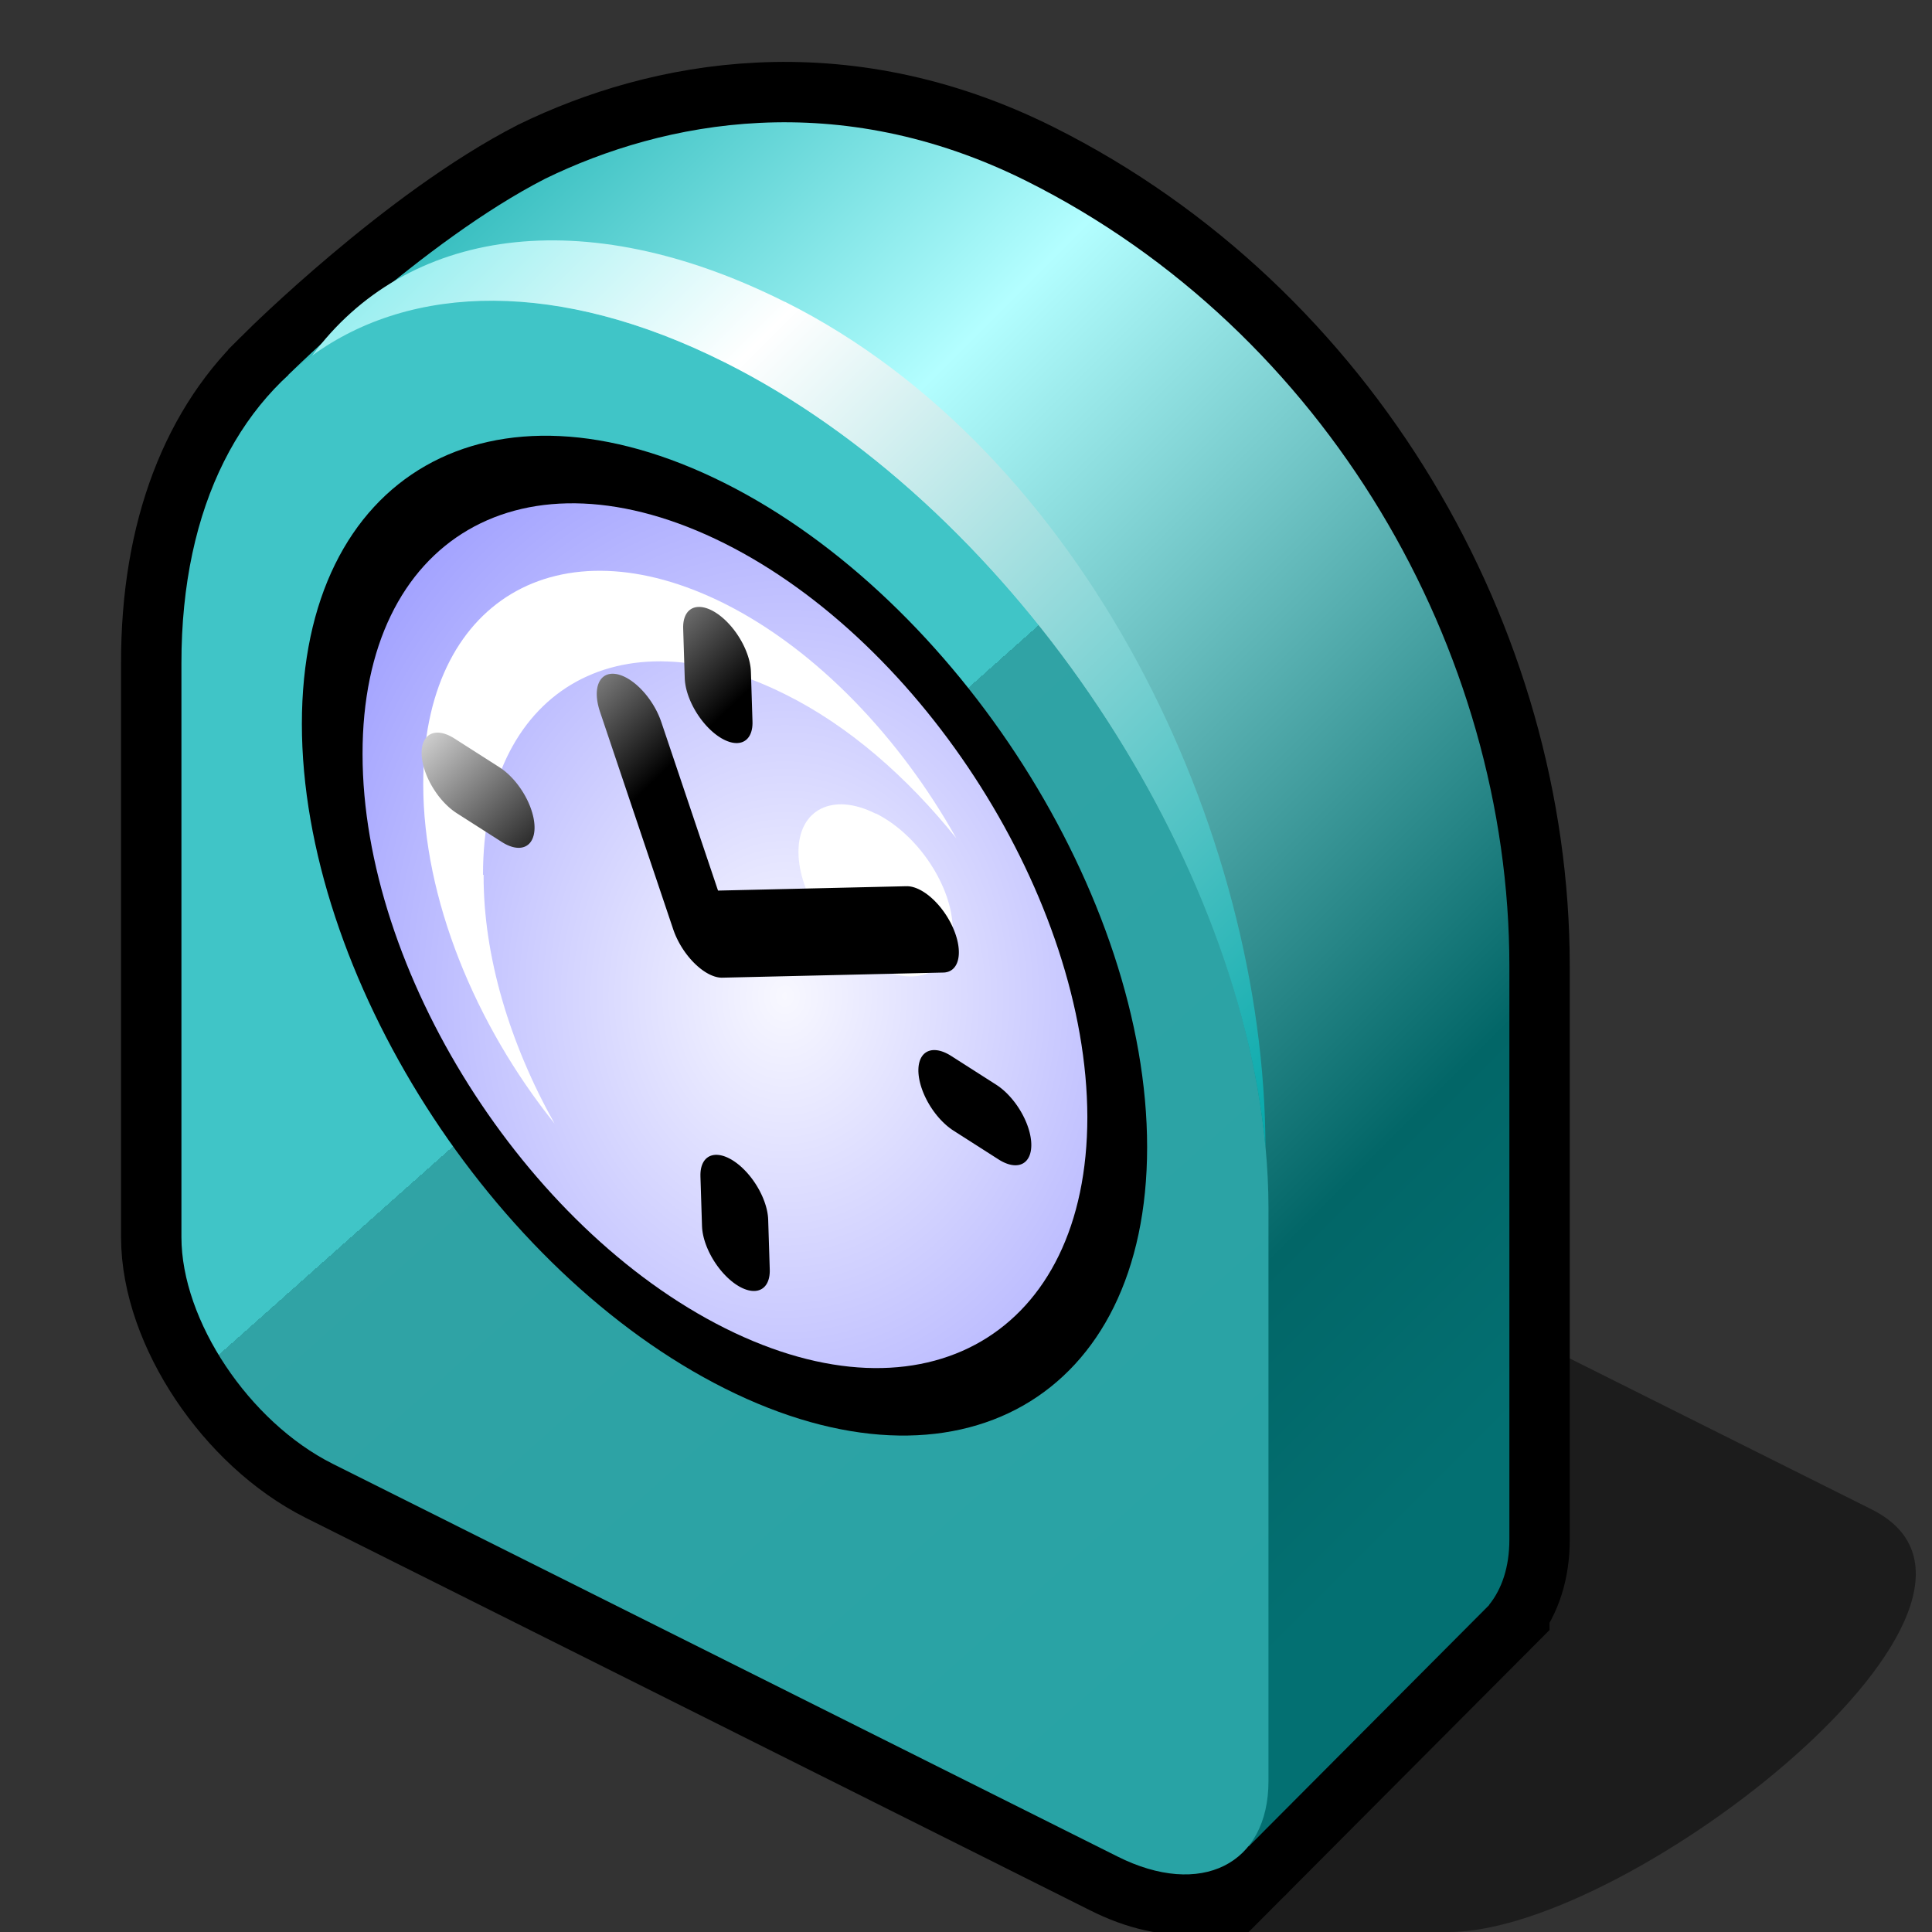 <?xml version="1.0" encoding="UTF-8" standalone="yes"?>
<svg version="1.1" width="64" height="64" color-interpolation="linearRGB"
     xmlns:svg="http://www.w3.org/2000/svg" xmlns="http://www.w3.org/2000/svg">
 <rect width="100%" height="100%" fill="#333333" stroke="none"/>
 <g>
  <path style="fill:#000000; fill-opacity:0.443"
        d="M62 50L50 44L40 64H48C54 64 68 53 62 50z"
  />
  <path style="fill:none; stroke:#000000; stroke-width:4"
        d="M49.33 53.17V53.16C49.75 52.64 50 51.91 50 51V32C50 21.52 43.94 10.97 34.01 6C27.77 2.88 22 4 18.06 5.92C14 8 9.56 12.41 9.56 12.41V12.42C7.32 14.46 6 17.72 6.01 21.98V40.98C6.01 43.74 8.25 47.1 11.02 48.49L37.02 61.5C38.87 62.43 40.48 62.23 41.36 61.16V61.17L49.33 53.17z"
  />
  <linearGradient id="gradient0" gradientUnits="userSpaceOnUse" x1="66" y1="-81.76" x2="122.5" y2="-25.25">
   <stop offset="0.258" stop-color="#04a3a5"/>
   <stop offset="0.523" stop-color="#b3feff"/>
   <stop offset="0.882" stop-color="#026667"/>
   <stop offset="1" stop-color="#037072"/>
  </linearGradient>
  <path style="fill:url(#gradient0)"
        d="M49.33 53.17V53.16C49.75 52.64 50 51.91 50 51V32C50 21.52 43.94 10.97 34.01 6C27.77 2.88 22 4 18.06 5.92C14 8 9.56 12.41 9.56 12.41V12.42L41.36 61.16V61.17L49.33 53.17z"
  />
  <linearGradient id="gradient1" gradientUnits="userSpaceOnUse" x1="76.8" y1="-54.65" x2="115.02" y2="-11.7">
   <stop offset="0.489" stop-color="#40c5c7"/>
   <stop offset="0" stop-color="#30a3a5"/>
   <stop offset="1" stop-color="#28a3a5"/>
  </linearGradient>
  <path style="fill:url(#gradient1)"
        d="M24 12C14.06 7.01 6 11.48 6.01 21.98V40.98C6.01 43.74 8.25 47.1 11.02 48.49L37.02 61.5C39.77 62.88 42.02 61.77 42.02 59V40C42 29.52 33.94 16.97 24.01 12H24z"
  />
  <linearGradient id="gradient2" gradientUnits="userSpaceOnUse" x1="15.05" y1="6.93" x2="44.02" y2="35.9">
   <stop offset="0" stop-color="#9beff0"/>
   <stop offset="0.25" stop-color="#ffffff"/>
   <stop offset="1" stop-color="#04a8aa"/>
  </linearGradient>
  <path style="fill:url(#gradient2)"
        d="M24 12H24C33.31 16.66 40.97 27.97 41.92 38C41.9 27.52 35.93 14.97 26.01 10H26C19.28 6.63 13.43 7.59 10.34 11.78C13.64 9.38 18.53 9.26 24 12H24z"
  />
  <path style="fill:#000000"
        d="M24 16C31.72 19.87 38 29.72 38 38C38 46.29 31.73 49.86 24.02 46C16.29 42.13 10 32.27 10 23.98C10 15.7 16.26 12.12 24 16z"
  />
  <radialGradient id="gradient3" gradientUnits="userSpaceOnUse" cx="0" cy="0" r="64" gradientTransform="matrix(0.297,0,0,0.359,26,33)">
   <stop offset="0" stop-color="#f8f8ff"/>
   <stop offset="1" stop-color="#9898ff"/>
  </radialGradient>
  <path style="fill:url(#gradient3)"
        d="M24 18C17.36 14.68 12 17.8 12.01 24.98C12.01 32.16 17.38 40.68 24.02 44C30.64 47.31 36.02 44.18 36.02 37C36 29.82 30.61 21.31 24 18z"
  />
  <path style="fill:#ffffff"
        d="M16 28.98C16 22.91 20.47 20.23 26.01 23C28.11 24.04 30.05 25.74 31.68 27.77C29.82 24.45 27.07 21.54 24.01 20C18.48 17.23 14.01 19.91 14.02 25.98C14.02 29.75 15.73 33.93 18.37 37.22C16.89 34.58 16.01 31.68 16.02 28.98H16z
           M29 26.95C27.59 26.24 26.45 26.81 26.45 28.22C26.45 29.63 27.6 31.34 29.02 32.04C30.44 32.75 31.56 32.18 31.56 30.78C31.55 29.37 30.42 27.65 29.02 26.95H29z"
  />
  <linearGradient id="gradient4" gradientUnits="userSpaceOnUse" x1="74.63" y1="-48.18" x2="79.77" y2="-44.53">
   <stop offset="0" stop-color="#dadada"/>
   <stop offset="1" stop-color="#000000"/>
  </linearGradient>
  <path style="fill:none; stroke:url(#gradient4); stroke-width:3; stroke-linecap:round; stroke-linejoin:round"
        d="M28 25L31 32L41 26
           M20 32H22
           M42 32H44
           M32 42V44
           M32 20V22"
        transform="matrix(0.748,0.478,0.026,0.825,-0.703,-10.261)"
  />
 </g>
</svg>

